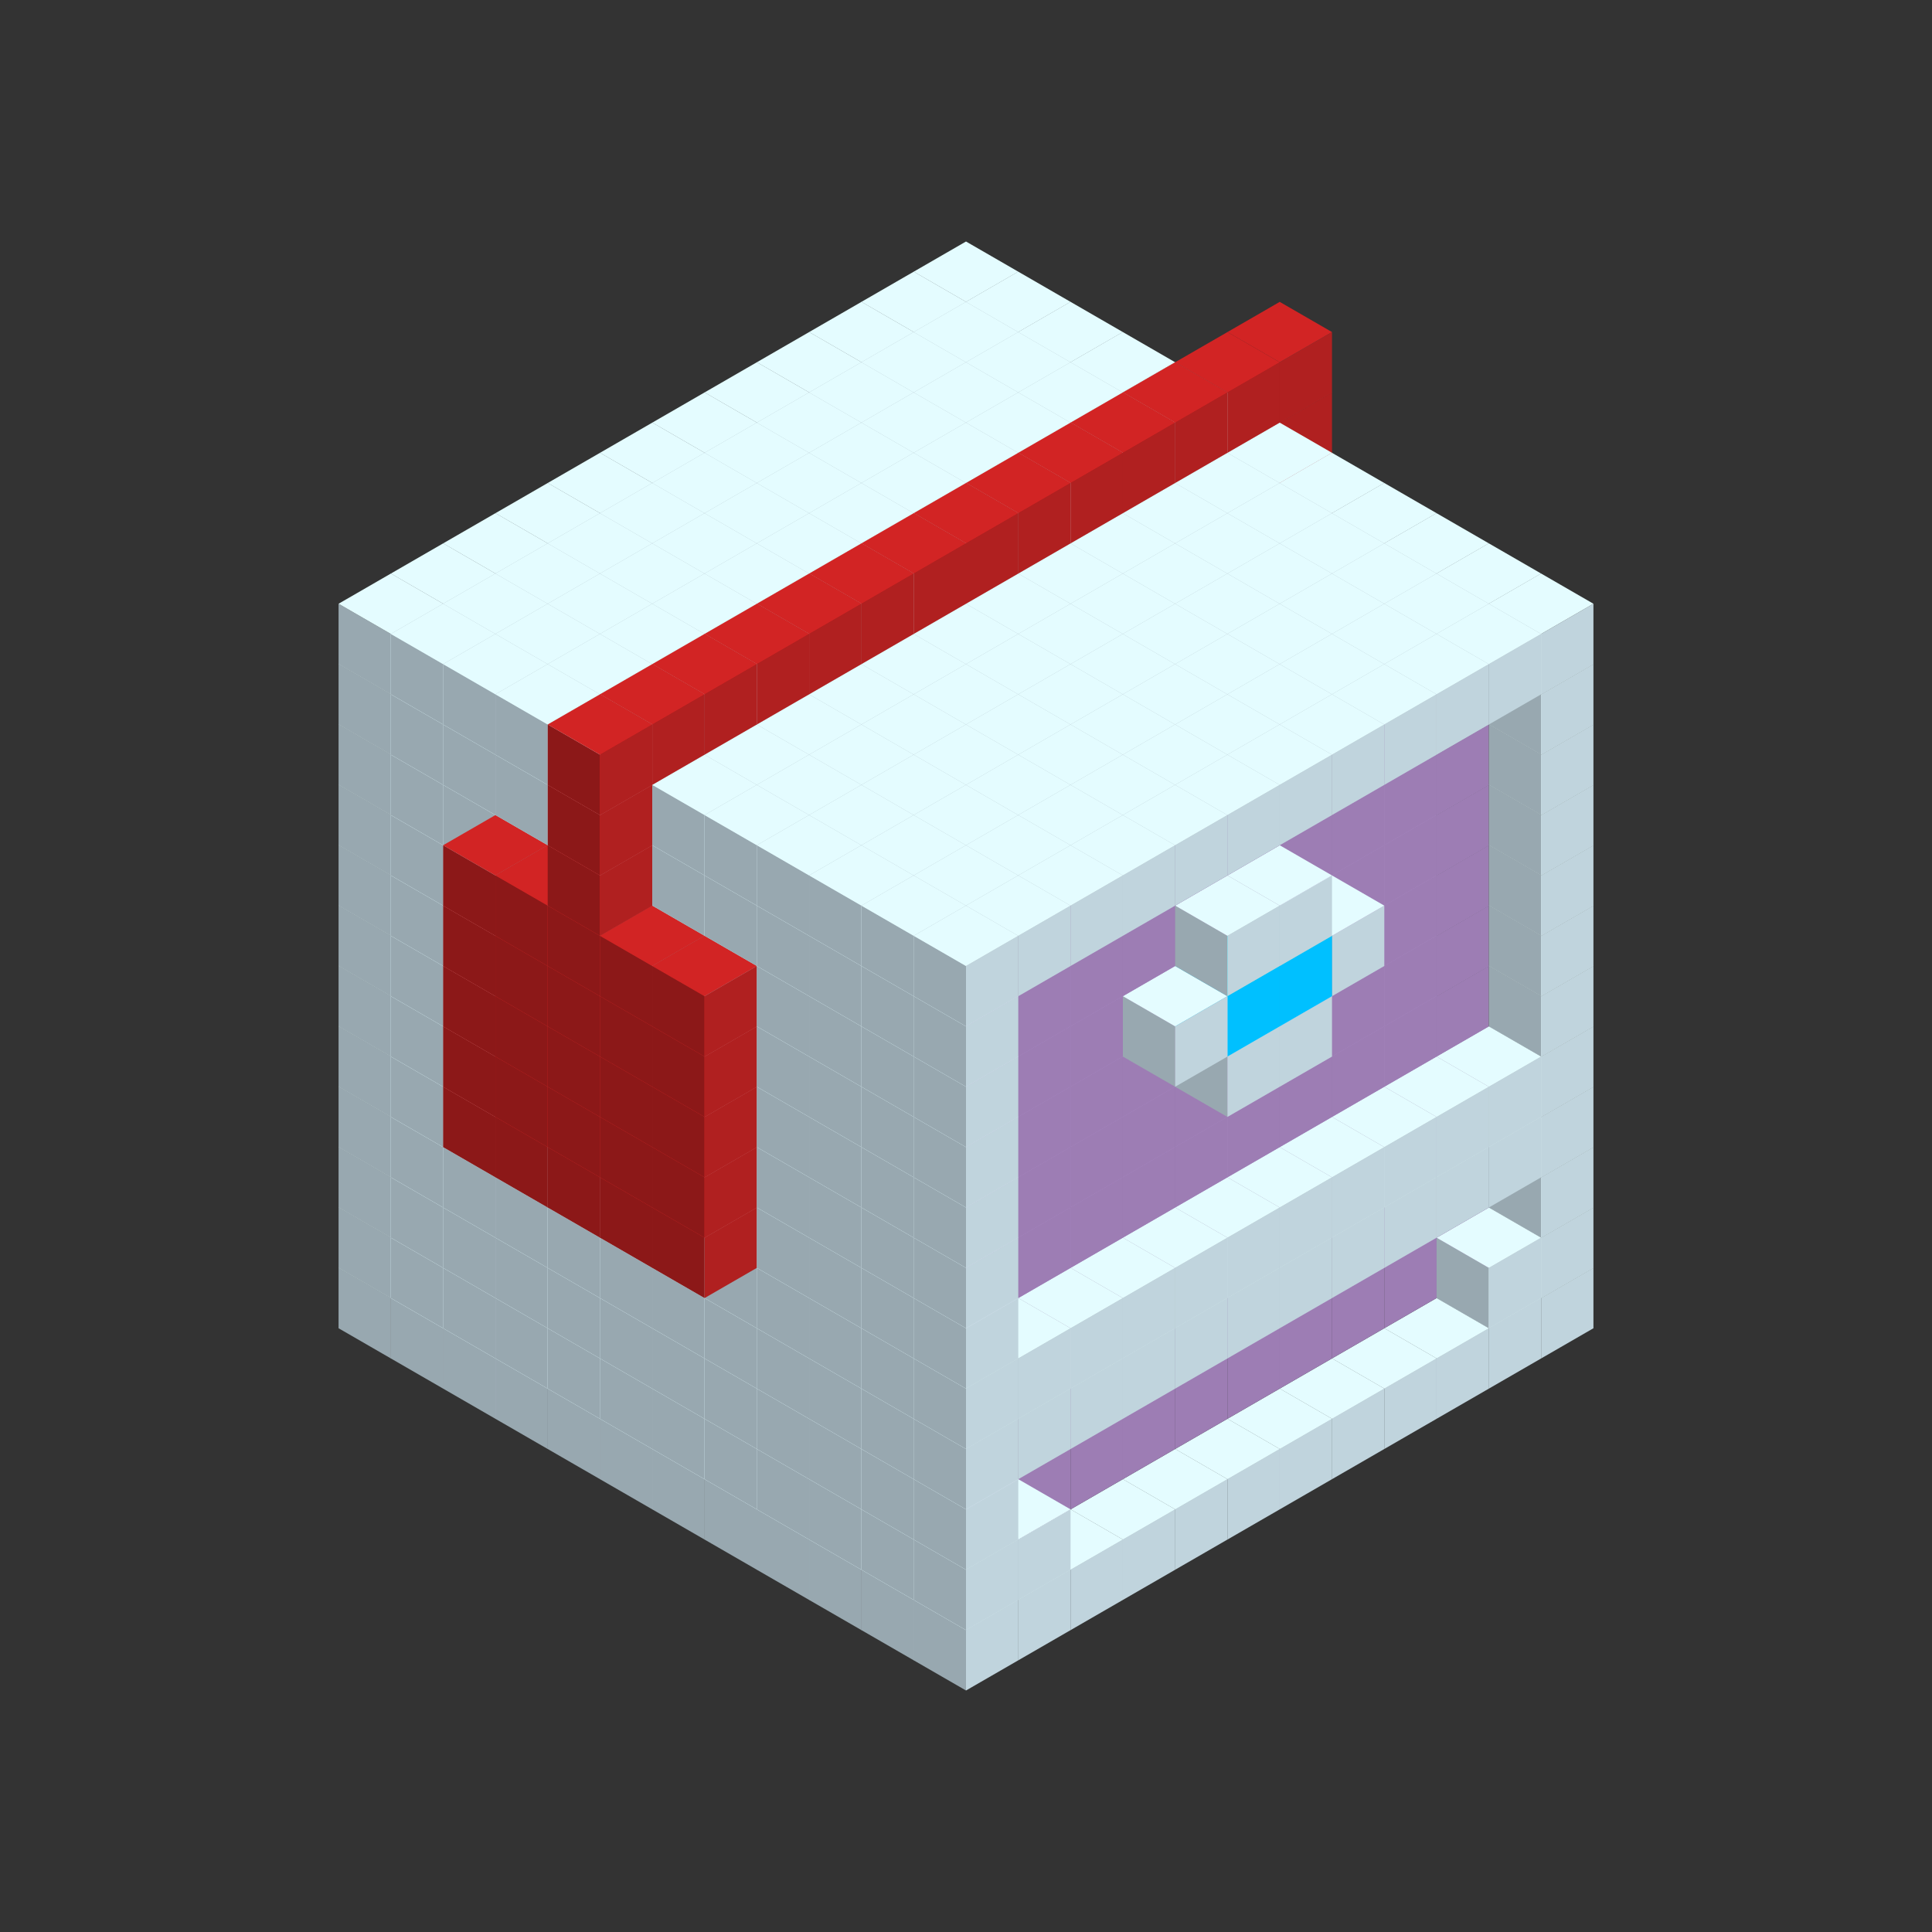
<svg width='600' height='600' viewBox='4436371 5550000 3200000 3200000' xmlns='http://www.w3.org/2000/svg' xmlns:xlink='http://www.w3.org/1999/xlink'>
<rect x="4436371" y="5550000" width="3200000" height="3200000" fill="#333333" stroke="none"/>
<use xlink:href='#v-0x00000171-1' transform='translate(983738,3600000)'/>
<use xlink:href='#v-0x00000171-1' transform='translate(1070341,3650000)'/>
<use xlink:href='#v-0x00000171-1' transform='translate(1156944,3700000)'/>
<use xlink:href='#v-0x00000171-1' transform='translate(1243547,3750000)'/>
<use xlink:href='#v-0x00000171-1' transform='translate(1330150,3800000)'/>
<use xlink:href='#v-0x00000171-1' transform='translate(1416753,3850000)'/>
<use xlink:href='#v-0x00000171-1' transform='translate(1503356,3900000)'/>
<use xlink:href='#v-0x00000171-1' transform='translate(1589959,3950000)'/>
<use xlink:href='#v-0x00000171-1' transform='translate(1676562,4000000)'/>
<use xlink:href='#v-0x00000171-1' transform='translate(1763165,4050000)'/>
<use xlink:href='#v-0x00000171-1' transform='translate(1849768,4100000)'/>
<use xlink:href='#v-0x00000171-1' transform='translate(2889004,3600000)'/>
<use xlink:href='#v-0x00000171-1' transform='translate(2802401,3650000)'/>
<use xlink:href='#v-0x00000171-1' transform='translate(2715798,3700000)'/>
<use xlink:href='#v-0x00000171-1' transform='translate(2629195,3750000)'/>
<use xlink:href='#v-0x00000171-1' transform='translate(2542592,3800000)'/>
<use xlink:href='#v-0x00000171-1' transform='translate(2455989,3850000)'/>
<use xlink:href='#v-0x00000171-1' transform='translate(2369386,3900000)'/>
<use xlink:href='#v-0x00000171-1' transform='translate(2282783,3950000)'/>
<use xlink:href='#v-0x00000171-1' transform='translate(2196180,4000000)'/>
<use xlink:href='#v-0x00000171-1' transform='translate(2109577,4050000)'/>
<use xlink:href='#v-0x00000171-1' transform='translate(2022974,4100000)'/>
<use xlink:href='#v-0x00000171-1' transform='translate(1936371,4150000)'/>
<use xlink:href='#v-0x00000171-1' transform='translate(983738,3500000)'/>
<use xlink:href='#v-0x00000171-1' transform='translate(1070341,3550000)'/>
<use xlink:href='#v-0x00000171-1' transform='translate(1156944,3600000)'/>
<use xlink:href='#v-0x00000171-1' transform='translate(1243547,3650000)'/>
<use xlink:href='#v-0x00000171-1' transform='translate(1330150,3700000)'/>
<use xlink:href='#v-0x00000171-1' transform='translate(1416753,3750000)'/>
<use xlink:href='#v-0x00000171-1' transform='translate(1503356,3800000)'/>
<use xlink:href='#v-0x00000171-1' transform='translate(1589959,3850000)'/>
<use xlink:href='#v-0x00000171-1' transform='translate(1676562,3900000)'/>
<use xlink:href='#v-0x00000171-1' transform='translate(1763165,3950000)'/>
<use xlink:href='#v-0x00000171-2' transform='translate(2715798,3500000)'/>
<use xlink:href='#v-0x00000171-2' transform='translate(2629195,3550000)'/>
<use xlink:href='#v-0x00000171-2' transform='translate(2542592,3600000)'/>
<use xlink:href='#v-0x00000171-2' transform='translate(2455989,3650000)'/>
<use xlink:href='#v-0x00000171-2' transform='translate(2369386,3700000)'/>
<use xlink:href='#v-0x00000171-2' transform='translate(2282783,3750000)'/>
<use xlink:href='#v-0x00000171-2' transform='translate(2196180,3800000)'/>
<use xlink:href='#v-0x00000171-2' transform='translate(2109577,3850000)'/>
<use xlink:href='#v-0x00000171-2' transform='translate(2022974,3900000)'/>
<use xlink:href='#v-0x00000171-2' transform='translate(1936371,3950000)'/>
<use xlink:href='#v-0x00000171-1' transform='translate(1849768,4000000)'/>
<use xlink:href='#v-0x00000171-1' transform='translate(2889004,3500000)'/>
<use xlink:href='#v-0x00000171-1' transform='translate(2802401,3550000)'/>
<use xlink:href='#v-0x00000171-1' transform='translate(2022974,4000000)'/>
<use xlink:href='#v-0x00000171-1' transform='translate(1936371,4050000)'/>
<use xlink:href='#v-0x00000171-1' transform='translate(983738,3400000)'/>
<use xlink:href='#v-0x00000171-1' transform='translate(1070341,3450000)'/>
<use xlink:href='#v-0x00000171-1' transform='translate(1156944,3500000)'/>
<use xlink:href='#v-0x00000171-1' transform='translate(1243547,3550000)'/>
<use xlink:href='#v-0x00000171-1' transform='translate(1330150,3600000)'/>
<use xlink:href='#v-0x00000171-1' transform='translate(1416753,3650000)'/>
<use xlink:href='#v-0x00000171-1' transform='translate(1503356,3700000)'/>
<use xlink:href='#v-0x00000171-1' transform='translate(1589959,3750000)'/>
<use xlink:href='#v-0x00000171-1' transform='translate(1676562,3800000)'/>
<use xlink:href='#v-0x00000171-1' transform='translate(1763165,3850000)'/>
<use xlink:href='#v-0x00000171-2' transform='translate(2715798,3400000)'/>
<use xlink:href='#v-0x00000171-2' transform='translate(2629195,3450000)'/>
<use xlink:href='#v-0x00000171-2' transform='translate(2542592,3500000)'/>
<use xlink:href='#v-0x00000171-2' transform='translate(2455989,3550000)'/>
<use xlink:href='#v-0x00000171-2' transform='translate(2369386,3600000)'/>
<use xlink:href='#v-0x00000171-2' transform='translate(2282783,3650000)'/>
<use xlink:href='#v-0x00000171-2' transform='translate(2196180,3700000)'/>
<use xlink:href='#v-0x00000171-2' transform='translate(2109577,3750000)'/>
<use xlink:href='#v-0x00000171-2' transform='translate(2022974,3800000)'/>
<use xlink:href='#v-0x00000171-2' transform='translate(1936371,3850000)'/>
<use xlink:href='#v-0x00000171-1' transform='translate(1849768,3900000)'/>
<use xlink:href='#v-0x00000171-1' transform='translate(2889004,3400000)'/>
<use xlink:href='#v-0x00000171-1' transform='translate(1936371,3950000)'/>
<use xlink:href='#v-0x00000171-1' transform='translate(983738,3300000)'/>
<use xlink:href='#v-0x00000171-1' transform='translate(1070341,3350000)'/>
<use xlink:href='#v-0x00000171-1' transform='translate(1156944,3400000)'/>
<use xlink:href='#v-0x00000171-1' transform='translate(1243547,3450000)'/>
<use xlink:href='#v-0x00000171-1' transform='translate(1330150,3500000)'/>
<use xlink:href='#v-0x00000171-1' transform='translate(1416753,3550000)'/>
<use xlink:href='#v-0x00000171-1' transform='translate(1503356,3600000)'/>
<use xlink:href='#v-0x00000171-1' transform='translate(1589959,3650000)'/>
<use xlink:href='#v-0x00000171-1' transform='translate(1676562,3700000)'/>
<use xlink:href='#v-0x00000171-1' transform='translate(1763165,3750000)'/>
<use xlink:href='#v-0x00000171-2' transform='translate(2715798,3300000)'/>
<use xlink:href='#v-0x00000171-2' transform='translate(2629195,3350000)'/>
<use xlink:href='#v-0x00000171-2' transform='translate(2542592,3400000)'/>
<use xlink:href='#v-0x00000171-2' transform='translate(2455989,3450000)'/>
<use xlink:href='#v-0x00000171-2' transform='translate(2369386,3500000)'/>
<use xlink:href='#v-0x00000171-2' transform='translate(2282783,3550000)'/>
<use xlink:href='#v-0x00000171-2' transform='translate(2196180,3600000)'/>
<use xlink:href='#v-0x00000171-2' transform='translate(2109577,3650000)'/>
<use xlink:href='#v-0x00000171-2' transform='translate(2022974,3700000)'/>
<use xlink:href='#v-0x00000171-2' transform='translate(1936371,3750000)'/>
<use xlink:href='#v-0x00000171-1' transform='translate(1849768,3800000)'/>
<use xlink:href='#v-0x00000171-1' transform='translate(2889004,3300000)'/>
<use xlink:href='#v-0x00000171-1' transform='translate(2802401,3350000)'/>
<use xlink:href='#v-0x00000171-1' transform='translate(2715798,3400000)'/>
<use xlink:href='#v-0x00000171-1' transform='translate(2629195,3450000)'/>
<use xlink:href='#v-0x00000171-1' transform='translate(2542592,3500000)'/>
<use xlink:href='#v-0x00000171-1' transform='translate(2455989,3550000)'/>
<use xlink:href='#v-0x00000171-1' transform='translate(2369386,3600000)'/>
<use xlink:href='#v-0x00000171-1' transform='translate(2282783,3650000)'/>
<use xlink:href='#v-0x00000171-1' transform='translate(2196180,3700000)'/>
<use xlink:href='#v-0x00000171-1' transform='translate(2109577,3750000)'/>
<use xlink:href='#v-0x00000171-1' transform='translate(2022974,3800000)'/>
<use xlink:href='#v-0x00000171-1' transform='translate(1936371,3850000)'/>
<use xlink:href='#v-0x00000171-1' transform='translate(983738,3200000)'/>
<use xlink:href='#v-0x00000171-1' transform='translate(1070341,3250000)'/>
<use xlink:href='#v-0x00000171-1' transform='translate(1156944,3300000)'/>
<use xlink:href='#v-0x00000171-1' transform='translate(1243547,3350000)'/>
<use xlink:href='#v-0x00000171-1' transform='translate(1330150,3400000)'/>
<use xlink:href='#v-0x00000171-1' transform='translate(1416753,3450000)'/>
<use xlink:href='#v-0x00000171-1' transform='translate(1503356,3500000)'/>
<use xlink:href='#v-0x00000171-1' transform='translate(1589959,3550000)'/>
<use xlink:href='#v-0x00000171-1' transform='translate(1676562,3600000)'/>
<use xlink:href='#v-0x00000171-1' transform='translate(1763165,3650000)'/>
<use xlink:href='#v-0x00000171-2' transform='translate(2715798,3200000)'/>
<use xlink:href='#v-0x00000171-2' transform='translate(2629195,3250000)'/>
<use xlink:href='#v-0x00000171-2' transform='translate(2542592,3300000)'/>
<use xlink:href='#v-0x00000171-2' transform='translate(2455989,3350000)'/>
<use xlink:href='#v-0x00000171-2' transform='translate(2369386,3400000)'/>
<use xlink:href='#v-0x00000171-2' transform='translate(2282783,3450000)'/>
<use xlink:href='#v-0x00000171-2' transform='translate(2196180,3500000)'/>
<use xlink:href='#v-0x00000171-2' transform='translate(2109577,3550000)'/>
<use xlink:href='#v-0x00000171-2' transform='translate(2022974,3600000)'/>
<use xlink:href='#v-0x00000171-2' transform='translate(1936371,3650000)'/>
<use xlink:href='#v-0x00000171-1' transform='translate(1849768,3700000)'/>
<use xlink:href='#v-0x00000171-1' transform='translate(2889004,3200000)'/>
<use xlink:href='#v-0x00000171-1' transform='translate(2802401,3250000)'/>
<use xlink:href='#v-0x00000171-1' transform='translate(2715798,3300000)'/>
<use xlink:href='#v-0x00000171-1' transform='translate(2629195,3350000)'/>
<use xlink:href='#v-0x00000171-1' transform='translate(2542592,3400000)'/>
<use xlink:href='#v-0x00000171-1' transform='translate(2455989,3450000)'/>
<use xlink:href='#v-0x00000171-1' transform='translate(2369386,3500000)'/>
<use xlink:href='#v-0x00000171-1' transform='translate(2282783,3550000)'/>
<use xlink:href='#v-0x00000171-1' transform='translate(2196180,3600000)'/>
<use xlink:href='#v-0x00000171-1' transform='translate(2109577,3650000)'/>
<use xlink:href='#v-0x00000171-1' transform='translate(2022974,3700000)'/>
<use xlink:href='#v-0x00000171-1' transform='translate(1936371,3750000)'/>
<use xlink:href='#v-0x00000171-1' transform='translate(983738,3100000)'/>
<use xlink:href='#v-0x00000171-1' transform='translate(1070341,3150000)'/>
<use xlink:href='#v-0x00000171-1' transform='translate(1156944,3200000)'/>
<use xlink:href='#v-0x00000171-4' transform='translate(2282783,2650000)'/>
<use xlink:href='#v-0x00000171-1' transform='translate(1243547,3250000)'/>
<use xlink:href='#v-0x00000171-4' transform='translate(1156944,3300000)'/>
<use xlink:href='#v-0x00000171-4' transform='translate(2369386,2700000)'/>
<use xlink:href='#v-0x00000171-1' transform='translate(1330150,3300000)'/>
<use xlink:href='#v-0x00000171-4' transform='translate(1243547,3350000)'/>
<use xlink:href='#v-0x00000171-4' transform='translate(2455989,2750000)'/>
<use xlink:href='#v-0x00000171-1' transform='translate(1416753,3350000)'/>
<use xlink:href='#v-0x00000171-4' transform='translate(1330150,3400000)'/>
<use xlink:href='#v-0x00000171-4' transform='translate(2542592,2800000)'/>
<use xlink:href='#v-0x00000171-1' transform='translate(1503356,3400000)'/>
<use xlink:href='#v-0x00000171-4' transform='translate(1416753,3450000)'/>
<use xlink:href='#v-0x00000171-4' transform='translate(2629195,2850000)'/>
<use xlink:href='#v-0x00000171-1' transform='translate(1589959,3450000)'/>
<use xlink:href='#v-0x00000171-4' transform='translate(1503356,3500000)'/>
<use xlink:href='#v-0x00000171-1' transform='translate(1676562,3500000)'/>
<use xlink:href='#v-0x00000171-1' transform='translate(1763165,3550000)'/>
<use xlink:href='#v-0x00000171-2' transform='translate(2715798,3100000)'/>
<use xlink:href='#v-0x00000171-2' transform='translate(2629195,3150000)'/>
<use xlink:href='#v-0x00000171-2' transform='translate(2542592,3200000)'/>
<use xlink:href='#v-0x00000171-2' transform='translate(2455989,3250000)'/>
<use xlink:href='#v-0x00000171-2' transform='translate(2369386,3300000)'/>
<use xlink:href='#v-0x00000171-2' transform='translate(2282783,3350000)'/>
<use xlink:href='#v-0x00000171-2' transform='translate(2196180,3400000)'/>
<use xlink:href='#v-0x00000171-2' transform='translate(2109577,3450000)'/>
<use xlink:href='#v-0x00000171-2' transform='translate(2022974,3500000)'/>
<use xlink:href='#v-0x00000171-2' transform='translate(1936371,3550000)'/>
<use xlink:href='#v-0x00000171-1' transform='translate(1849768,3600000)'/>
<use xlink:href='#v-0x00000171-1' transform='translate(2889004,3100000)'/>
<use xlink:href='#v-0x00000171-1' transform='translate(1936371,3650000)'/>
<use xlink:href='#v-0x00000171-1' transform='translate(983738,3000000)'/>
<use xlink:href='#v-0x00000171-1' transform='translate(1070341,3050000)'/>
<use xlink:href='#v-0x00000171-1' transform='translate(1156944,3100000)'/>
<use xlink:href='#v-0x00000171-4' transform='translate(2282783,2550000)'/>
<use xlink:href='#v-0x00000171-1' transform='translate(1243547,3150000)'/>
<use xlink:href='#v-0x00000171-4' transform='translate(1156944,3200000)'/>
<use xlink:href='#v-0x00000171-4' transform='translate(2369386,2600000)'/>
<use xlink:href='#v-0x00000171-1' transform='translate(1330150,3200000)'/>
<use xlink:href='#v-0x00000171-4' transform='translate(1243547,3250000)'/>
<use xlink:href='#v-0x00000171-4' transform='translate(2455989,2650000)'/>
<use xlink:href='#v-0x00000171-1' transform='translate(1416753,3250000)'/>
<use xlink:href='#v-0x00000171-4' transform='translate(1330150,3300000)'/>
<use xlink:href='#v-0x00000171-4' transform='translate(2542592,2700000)'/>
<use xlink:href='#v-0x00000171-1' transform='translate(1503356,3300000)'/>
<use xlink:href='#v-0x00000171-4' transform='translate(1416753,3350000)'/>
<use xlink:href='#v-0x00000171-4' transform='translate(2629195,2750000)'/>
<use xlink:href='#v-0x00000171-1' transform='translate(1589959,3350000)'/>
<use xlink:href='#v-0x00000171-4' transform='translate(1503356,3400000)'/>
<use xlink:href='#v-0x00000171-1' transform='translate(1676562,3400000)'/>
<use xlink:href='#v-0x00000171-1' transform='translate(1763165,3450000)'/>
<use xlink:href='#v-0x00000171-2' transform='translate(2715798,3000000)'/>
<use xlink:href='#v-0x00000171-2' transform='translate(2629195,3050000)'/>
<use xlink:href='#v-0x00000171-2' transform='translate(2542592,3100000)'/>
<use xlink:href='#v-0x00000171-2' transform='translate(2455989,3150000)'/>
<use xlink:href='#v-0x00000171-2' transform='translate(2369386,3200000)'/>
<use xlink:href='#v-0x00000171-2' transform='translate(2282783,3250000)'/>
<use xlink:href='#v-0x00000171-2' transform='translate(2196180,3300000)'/>
<use xlink:href='#v-0x00000171-2' transform='translate(2109577,3350000)'/>
<use xlink:href='#v-0x00000171-2' transform='translate(2022974,3400000)'/>
<use xlink:href='#v-0x00000171-2' transform='translate(1936371,3450000)'/>
<use xlink:href='#v-0x00000171-1' transform='translate(1849768,3500000)'/>
<use xlink:href='#v-0x00000171-1' transform='translate(2889004,3000000)'/>
<use xlink:href='#v-0x00000171-1' transform='translate(1936371,3550000)'/>
<use xlink:href='#v-0x00000171-1' transform='translate(983738,2900000)'/>
<use xlink:href='#v-0x00000171-1' transform='translate(1070341,2950000)'/>
<use xlink:href='#v-0x00000171-1' transform='translate(1156944,3000000)'/>
<use xlink:href='#v-0x00000171-4' transform='translate(2282783,2450000)'/>
<use xlink:href='#v-0x00000171-1' transform='translate(1243547,3050000)'/>
<use xlink:href='#v-0x00000171-4' transform='translate(1156944,3100000)'/>
<use xlink:href='#v-0x00000171-4' transform='translate(2369386,2500000)'/>
<use xlink:href='#v-0x00000171-1' transform='translate(1330150,3100000)'/>
<use xlink:href='#v-0x00000171-4' transform='translate(1243547,3150000)'/>
<use xlink:href='#v-0x00000171-4' transform='translate(2455989,2550000)'/>
<use xlink:href='#v-0x00000171-1' transform='translate(1416753,3150000)'/>
<use xlink:href='#v-0x00000171-4' transform='translate(1330150,3200000)'/>
<use xlink:href='#v-0x00000171-4' transform='translate(2542592,2600000)'/>
<use xlink:href='#v-0x00000171-1' transform='translate(1503356,3200000)'/>
<use xlink:href='#v-0x00000171-4' transform='translate(1416753,3250000)'/>
<use xlink:href='#v-0x00000171-4' transform='translate(2629195,2650000)'/>
<use xlink:href='#v-0x00000171-1' transform='translate(1589959,3250000)'/>
<use xlink:href='#v-0x00000171-4' transform='translate(1503356,3300000)'/>
<use xlink:href='#v-0x00000171-1' transform='translate(1676562,3300000)'/>
<use xlink:href='#v-0x00000171-1' transform='translate(1763165,3350000)'/>
<use xlink:href='#v-0x00000171-2' transform='translate(2715798,2900000)'/>
<use xlink:href='#v-0x00000171-2' transform='translate(2629195,2950000)'/>
<use xlink:href='#v-0x00000171-2' transform='translate(2542592,3000000)'/>
<use xlink:href='#v-0x00000171-2' transform='translate(2455989,3050000)'/>
<use xlink:href='#v-0x00000171-2' transform='translate(2369386,3100000)'/>
<use xlink:href='#v-0x00000171-2' transform='translate(2282783,3150000)'/>
<use xlink:href='#v-0x00000171-2' transform='translate(2196180,3200000)'/>
<use xlink:href='#v-0x00000171-2' transform='translate(2109577,3250000)'/>
<use xlink:href='#v-0x00000171-2' transform='translate(2022974,3300000)'/>
<use xlink:href='#v-0x00000171-2' transform='translate(1936371,3350000)'/>
<use xlink:href='#v-0x00000171-1' transform='translate(1849768,3400000)'/>
<use xlink:href='#v-0x00000171-1' transform='translate(2889004,2900000)'/>
<use xlink:href='#v-0x00000171-1' transform='translate(2455989,3150000)'/>
<use xlink:href='#v-0x00000171-1' transform='translate(2369386,3200000)'/>
<use xlink:href='#v-0x00000171-1' transform='translate(1936371,3450000)'/>
<use xlink:href='#v-0x00000171-1' transform='translate(983738,2800000)'/>
<use xlink:href='#v-0x00000171-1' transform='translate(1070341,2850000)'/>
<use xlink:href='#v-0x00000171-1' transform='translate(1156944,2900000)'/>
<use xlink:href='#v-0x00000171-4' transform='translate(2282783,2350000)'/>
<use xlink:href='#v-0x00000171-1' transform='translate(1243547,2950000)'/>
<use xlink:href='#v-0x00000171-4' transform='translate(1156944,3000000)'/>
<use xlink:href='#v-0x00000171-4' transform='translate(2369386,2400000)'/>
<use xlink:href='#v-0x00000171-1' transform='translate(1330150,3000000)'/>
<use xlink:href='#v-0x00000171-4' transform='translate(1243547,3050000)'/>
<use xlink:href='#v-0x00000171-4' transform='translate(2455989,2450000)'/>
<use xlink:href='#v-0x00000171-1' transform='translate(1416753,3050000)'/>
<use xlink:href='#v-0x00000171-4' transform='translate(1330150,3100000)'/>
<use xlink:href='#v-0x00000171-4' transform='translate(2542592,2500000)'/>
<use xlink:href='#v-0x00000171-1' transform='translate(1503356,3100000)'/>
<use xlink:href='#v-0x00000171-4' transform='translate(1416753,3150000)'/>
<use xlink:href='#v-0x00000171-4' transform='translate(2629195,2550000)'/>
<use xlink:href='#v-0x00000171-1' transform='translate(1589959,3150000)'/>
<use xlink:href='#v-0x00000171-4' transform='translate(1503356,3200000)'/>
<use xlink:href='#v-0x00000171-1' transform='translate(1676562,3200000)'/>
<use xlink:href='#v-0x00000171-1' transform='translate(1763165,3250000)'/>
<use xlink:href='#v-0x00000171-2' transform='translate(2715798,2800000)'/>
<use xlink:href='#v-0x00000171-2' transform='translate(2629195,2850000)'/>
<use xlink:href='#v-0x00000171-2' transform='translate(2542592,2900000)'/>
<use xlink:href='#v-0x00000171-2' transform='translate(2455989,2950000)'/>
<use xlink:href='#v-0x00000171-2' transform='translate(2369386,3000000)'/>
<use xlink:href='#v-0x00000171-2' transform='translate(2282783,3050000)'/>
<use xlink:href='#v-0x00000171-2' transform='translate(2196180,3100000)'/>
<use xlink:href='#v-0x00000171-2' transform='translate(2109577,3150000)'/>
<use xlink:href='#v-0x00000171-2' transform='translate(2022974,3200000)'/>
<use xlink:href='#v-0x00000171-2' transform='translate(1936371,3250000)'/>
<use xlink:href='#v-0x00000171-1' transform='translate(1849768,3300000)'/>
<use xlink:href='#v-0x00000171-1' transform='translate(2889004,2800000)'/>
<use xlink:href='#v-0x00000171-1' transform='translate(2542592,3000000)'/>
<use xlink:href='#v-0x00000171-3' transform='translate(2455989,3050000)'/>
<use xlink:href='#v-0x00000171-3' transform='translate(2369386,3100000)'/>
<use xlink:href='#v-0x00000171-1' transform='translate(2282783,3150000)'/>
<use xlink:href='#v-0x00000171-1' transform='translate(1936371,3350000)'/>
<use xlink:href='#v-0x00000171-1' transform='translate(983738,2700000)'/>
<use xlink:href='#v-0x00000171-1' transform='translate(1070341,2750000)'/>
<use xlink:href='#v-0x00000171-1' transform='translate(1156944,2800000)'/>
<use xlink:href='#v-0x00000171-4' transform='translate(2282783,2250000)'/>
<use xlink:href='#v-0x00000171-1' transform='translate(1243547,2850000)'/>
<use xlink:href='#v-0x00000171-4' transform='translate(1156944,2900000)'/>
<use xlink:href='#v-0x00000171-4' transform='translate(2369386,2300000)'/>
<use xlink:href='#v-0x00000171-1' transform='translate(1330150,2900000)'/>
<use xlink:href='#v-0x00000171-4' transform='translate(1243547,2950000)'/>
<use xlink:href='#v-0x00000171-4' transform='translate(2455989,2350000)'/>
<use xlink:href='#v-0x00000171-1' transform='translate(1416753,2950000)'/>
<use xlink:href='#v-0x00000171-4' transform='translate(1330150,3000000)'/>
<use xlink:href='#v-0x00000171-4' transform='translate(2542592,2400000)'/>
<use xlink:href='#v-0x00000171-1' transform='translate(1503356,3000000)'/>
<use xlink:href='#v-0x00000171-4' transform='translate(1416753,3050000)'/>
<use xlink:href='#v-0x00000171-4' transform='translate(2629195,2450000)'/>
<use xlink:href='#v-0x00000171-1' transform='translate(1589959,3050000)'/>
<use xlink:href='#v-0x00000171-4' transform='translate(1503356,3100000)'/>
<use xlink:href='#v-0x00000171-1' transform='translate(1676562,3100000)'/>
<use xlink:href='#v-0x00000171-1' transform='translate(1763165,3150000)'/>
<use xlink:href='#v-0x00000171-2' transform='translate(2715798,2700000)'/>
<use xlink:href='#v-0x00000171-2' transform='translate(2629195,2750000)'/>
<use xlink:href='#v-0x00000171-2' transform='translate(2542592,2800000)'/>
<use xlink:href='#v-0x00000171-2' transform='translate(2455989,2850000)'/>
<use xlink:href='#v-0x00000171-2' transform='translate(2369386,2900000)'/>
<use xlink:href='#v-0x00000171-2' transform='translate(2282783,2950000)'/>
<use xlink:href='#v-0x00000171-2' transform='translate(2196180,3000000)'/>
<use xlink:href='#v-0x00000171-2' transform='translate(2109577,3050000)'/>
<use xlink:href='#v-0x00000171-2' transform='translate(2022974,3100000)'/>
<use xlink:href='#v-0x00000171-2' transform='translate(1936371,3150000)'/>
<use xlink:href='#v-0x00000171-1' transform='translate(1849768,3200000)'/>
<use xlink:href='#v-0x00000171-1' transform='translate(2889004,2700000)'/>
<use xlink:href='#v-0x00000171-1' transform='translate(2455989,2950000)'/>
<use xlink:href='#v-0x00000171-1' transform='translate(2369386,3000000)'/>
<use xlink:href='#v-0x00000171-1' transform='translate(1936371,3250000)'/>
<use xlink:href='#v-0x00000171-1' transform='translate(983738,2600000)'/>
<use xlink:href='#v-0x00000171-1' transform='translate(1070341,2650000)'/>
<use xlink:href='#v-0x00000171-1' transform='translate(1156944,2700000)'/>
<use xlink:href='#v-0x00000171-1' transform='translate(1243547,2750000)'/>
<use xlink:href='#v-0x00000171-1' transform='translate(1330150,2800000)'/>
<use xlink:href='#v-0x00000171-4' transform='translate(2455989,2250000)'/>
<use xlink:href='#v-0x00000171-1' transform='translate(1416753,2850000)'/>
<use xlink:href='#v-0x00000171-4' transform='translate(1330150,2900000)'/>
<use xlink:href='#v-0x00000171-1' transform='translate(1503356,2900000)'/>
<use xlink:href='#v-0x00000171-1' transform='translate(1589959,2950000)'/>
<use xlink:href='#v-0x00000171-1' transform='translate(1676562,3000000)'/>
<use xlink:href='#v-0x00000171-1' transform='translate(1763165,3050000)'/>
<use xlink:href='#v-0x00000171-2' transform='translate(2715798,2600000)'/>
<use xlink:href='#v-0x00000171-2' transform='translate(2629195,2650000)'/>
<use xlink:href='#v-0x00000171-2' transform='translate(2542592,2700000)'/>
<use xlink:href='#v-0x00000171-2' transform='translate(2455989,2750000)'/>
<use xlink:href='#v-0x00000171-2' transform='translate(2369386,2800000)'/>
<use xlink:href='#v-0x00000171-2' transform='translate(2282783,2850000)'/>
<use xlink:href='#v-0x00000171-2' transform='translate(2196180,2900000)'/>
<use xlink:href='#v-0x00000171-2' transform='translate(2109577,2950000)'/>
<use xlink:href='#v-0x00000171-2' transform='translate(2022974,3000000)'/>
<use xlink:href='#v-0x00000171-2' transform='translate(1936371,3050000)'/>
<use xlink:href='#v-0x00000171-1' transform='translate(1849768,3100000)'/>
<use xlink:href='#v-0x00000171-1' transform='translate(2889004,2600000)'/>
<use xlink:href='#v-0x00000171-1' transform='translate(1936371,3150000)'/>
<use xlink:href='#v-0x00000171-1' transform='translate(1936371,1950000)'/>
<use xlink:href='#v-0x00000171-1' transform='translate(1849768,2000000)'/>
<use xlink:href='#v-0x00000171-1' transform='translate(1763165,2050000)'/>
<use xlink:href='#v-0x00000171-1' transform='translate(1676562,2100000)'/>
<use xlink:href='#v-0x00000171-1' transform='translate(1589959,2150000)'/>
<use xlink:href='#v-0x00000171-1' transform='translate(1503356,2200000)'/>
<use xlink:href='#v-0x00000171-1' transform='translate(1416753,2250000)'/>
<use xlink:href='#v-0x00000171-1' transform='translate(1330150,2300000)'/>
<use xlink:href='#v-0x00000171-1' transform='translate(1243547,2350000)'/>
<use xlink:href='#v-0x00000171-1' transform='translate(1156944,2400000)'/>
<use xlink:href='#v-0x00000171-1' transform='translate(1070341,2450000)'/>
<use xlink:href='#v-0x00000171-1' transform='translate(983738,2500000)'/>
<use xlink:href='#v-0x00000171-1' transform='translate(2022974,2000000)'/>
<use xlink:href='#v-0x00000171-1' transform='translate(1936371,2050000)'/>
<use xlink:href='#v-0x00000171-1' transform='translate(1849768,2100000)'/>
<use xlink:href='#v-0x00000171-1' transform='translate(1763165,2150000)'/>
<use xlink:href='#v-0x00000171-1' transform='translate(1676562,2200000)'/>
<use xlink:href='#v-0x00000171-1' transform='translate(1589959,2250000)'/>
<use xlink:href='#v-0x00000171-1' transform='translate(1503356,2300000)'/>
<use xlink:href='#v-0x00000171-1' transform='translate(1416753,2350000)'/>
<use xlink:href='#v-0x00000171-1' transform='translate(1330150,2400000)'/>
<use xlink:href='#v-0x00000171-1' transform='translate(1243547,2450000)'/>
<use xlink:href='#v-0x00000171-1' transform='translate(1156944,2500000)'/>
<use xlink:href='#v-0x00000171-1' transform='translate(1070341,2550000)'/>
<use xlink:href='#v-0x00000171-1' transform='translate(2109577,2050000)'/>
<use xlink:href='#v-0x00000171-1' transform='translate(2022974,2100000)'/>
<use xlink:href='#v-0x00000171-1' transform='translate(1936371,2150000)'/>
<use xlink:href='#v-0x00000171-1' transform='translate(1849768,2200000)'/>
<use xlink:href='#v-0x00000171-1' transform='translate(1763165,2250000)'/>
<use xlink:href='#v-0x00000171-1' transform='translate(1676562,2300000)'/>
<use xlink:href='#v-0x00000171-1' transform='translate(1589959,2350000)'/>
<use xlink:href='#v-0x00000171-1' transform='translate(1503356,2400000)'/>
<use xlink:href='#v-0x00000171-1' transform='translate(1416753,2450000)'/>
<use xlink:href='#v-0x00000171-1' transform='translate(1330150,2500000)'/>
<use xlink:href='#v-0x00000171-1' transform='translate(1243547,2550000)'/>
<use xlink:href='#v-0x00000171-1' transform='translate(1156944,2600000)'/>
<use xlink:href='#v-0x00000171-1' transform='translate(2196180,2100000)'/>
<use xlink:href='#v-0x00000171-1' transform='translate(2109577,2150000)'/>
<use xlink:href='#v-0x00000171-1' transform='translate(2022974,2200000)'/>
<use xlink:href='#v-0x00000171-1' transform='translate(1936371,2250000)'/>
<use xlink:href='#v-0x00000171-1' transform='translate(1849768,2300000)'/>
<use xlink:href='#v-0x00000171-1' transform='translate(1763165,2350000)'/>
<use xlink:href='#v-0x00000171-1' transform='translate(1676562,2400000)'/>
<use xlink:href='#v-0x00000171-1' transform='translate(1589959,2450000)'/>
<use xlink:href='#v-0x00000171-1' transform='translate(1503356,2500000)'/>
<use xlink:href='#v-0x00000171-1' transform='translate(1416753,2550000)'/>
<use xlink:href='#v-0x00000171-1' transform='translate(1330150,2600000)'/>
<use xlink:href='#v-0x00000171-1' transform='translate(1243547,2650000)'/>
<use xlink:href='#v-0x00000171-1' transform='translate(2282783,2150000)'/>
<use xlink:href='#v-0x00000171-1' transform='translate(2196180,2200000)'/>
<use xlink:href='#v-0x00000171-1' transform='translate(2109577,2250000)'/>
<use xlink:href='#v-0x00000171-1' transform='translate(2022974,2300000)'/>
<use xlink:href='#v-0x00000171-1' transform='translate(1936371,2350000)'/>
<use xlink:href='#v-0x00000171-1' transform='translate(1849768,2400000)'/>
<use xlink:href='#v-0x00000171-1' transform='translate(1763165,2450000)'/>
<use xlink:href='#v-0x00000171-1' transform='translate(1676562,2500000)'/>
<use xlink:href='#v-0x00000171-1' transform='translate(1589959,2550000)'/>
<use xlink:href='#v-0x00000171-1' transform='translate(1503356,2600000)'/>
<use xlink:href='#v-0x00000171-1' transform='translate(1416753,2650000)'/>
<use xlink:href='#v-0x00000171-1' transform='translate(1330150,2700000)'/>
<use xlink:href='#v-0x00000171-4' transform='translate(2455989,2150000)'/>
<use xlink:href='#v-0x00000171-1' transform='translate(2369386,2200000)'/>
<use xlink:href='#v-0x00000171-1' transform='translate(2282783,2250000)'/>
<use xlink:href='#v-0x00000171-1' transform='translate(2196180,2300000)'/>
<use xlink:href='#v-0x00000171-1' transform='translate(2109577,2350000)'/>
<use xlink:href='#v-0x00000171-1' transform='translate(2022974,2400000)'/>
<use xlink:href='#v-0x00000171-1' transform='translate(1936371,2450000)'/>
<use xlink:href='#v-0x00000171-1' transform='translate(1849768,2500000)'/>
<use xlink:href='#v-0x00000171-1' transform='translate(1763165,2550000)'/>
<use xlink:href='#v-0x00000171-1' transform='translate(1676562,2600000)'/>
<use xlink:href='#v-0x00000171-1' transform='translate(1589959,2650000)'/>
<use xlink:href='#v-0x00000171-1' transform='translate(1503356,2700000)'/>
<use xlink:href='#v-0x00000171-1' transform='translate(1416753,2750000)'/>
<use xlink:href='#v-0x00000171-4' transform='translate(1330150,2800000)'/>
<use xlink:href='#v-0x00000171-1' transform='translate(2455989,2250000)'/>
<use xlink:href='#v-0x00000171-1' transform='translate(2369386,2300000)'/>
<use xlink:href='#v-0x00000171-1' transform='translate(2282783,2350000)'/>
<use xlink:href='#v-0x00000171-1' transform='translate(2196180,2400000)'/>
<use xlink:href='#v-0x00000171-1' transform='translate(2109577,2450000)'/>
<use xlink:href='#v-0x00000171-1' transform='translate(2022974,2500000)'/>
<use xlink:href='#v-0x00000171-1' transform='translate(1936371,2550000)'/>
<use xlink:href='#v-0x00000171-1' transform='translate(1849768,2600000)'/>
<use xlink:href='#v-0x00000171-1' transform='translate(1763165,2650000)'/>
<use xlink:href='#v-0x00000171-1' transform='translate(1676562,2700000)'/>
<use xlink:href='#v-0x00000171-1' transform='translate(1589959,2750000)'/>
<use xlink:href='#v-0x00000171-1' transform='translate(1503356,2800000)'/>
<use xlink:href='#v-0x00000171-1' transform='translate(2542592,2300000)'/>
<use xlink:href='#v-0x00000171-1' transform='translate(2455989,2350000)'/>
<use xlink:href='#v-0x00000171-1' transform='translate(2369386,2400000)'/>
<use xlink:href='#v-0x00000171-1' transform='translate(2282783,2450000)'/>
<use xlink:href='#v-0x00000171-1' transform='translate(2196180,2500000)'/>
<use xlink:href='#v-0x00000171-1' transform='translate(2109577,2550000)'/>
<use xlink:href='#v-0x00000171-1' transform='translate(2022974,2600000)'/>
<use xlink:href='#v-0x00000171-1' transform='translate(1936371,2650000)'/>
<use xlink:href='#v-0x00000171-1' transform='translate(1849768,2700000)'/>
<use xlink:href='#v-0x00000171-1' transform='translate(1763165,2750000)'/>
<use xlink:href='#v-0x00000171-1' transform='translate(1676562,2800000)'/>
<use xlink:href='#v-0x00000171-1' transform='translate(1589959,2850000)'/>
<use xlink:href='#v-0x00000171-1' transform='translate(2629195,2350000)'/>
<use xlink:href='#v-0x00000171-1' transform='translate(2542592,2400000)'/>
<use xlink:href='#v-0x00000171-1' transform='translate(2455989,2450000)'/>
<use xlink:href='#v-0x00000171-1' transform='translate(2369386,2500000)'/>
<use xlink:href='#v-0x00000171-1' transform='translate(2282783,2550000)'/>
<use xlink:href='#v-0x00000171-1' transform='translate(2196180,2600000)'/>
<use xlink:href='#v-0x00000171-1' transform='translate(2109577,2650000)'/>
<use xlink:href='#v-0x00000171-1' transform='translate(2022974,2700000)'/>
<use xlink:href='#v-0x00000171-1' transform='translate(1936371,2750000)'/>
<use xlink:href='#v-0x00000171-1' transform='translate(1849768,2800000)'/>
<use xlink:href='#v-0x00000171-1' transform='translate(1763165,2850000)'/>
<use xlink:href='#v-0x00000171-1' transform='translate(1676562,2900000)'/>
<use xlink:href='#v-0x00000171-1' transform='translate(2715798,2400000)'/>
<use xlink:href='#v-0x00000171-1' transform='translate(2629195,2450000)'/>
<use xlink:href='#v-0x00000171-1' transform='translate(2542592,2500000)'/>
<use xlink:href='#v-0x00000171-1' transform='translate(2455989,2550000)'/>
<use xlink:href='#v-0x00000171-1' transform='translate(2369386,2600000)'/>
<use xlink:href='#v-0x00000171-1' transform='translate(2282783,2650000)'/>
<use xlink:href='#v-0x00000171-1' transform='translate(2196180,2700000)'/>
<use xlink:href='#v-0x00000171-1' transform='translate(2109577,2750000)'/>
<use xlink:href='#v-0x00000171-1' transform='translate(2022974,2800000)'/>
<use xlink:href='#v-0x00000171-1' transform='translate(1936371,2850000)'/>
<use xlink:href='#v-0x00000171-1' transform='translate(1849768,2900000)'/>
<use xlink:href='#v-0x00000171-1' transform='translate(1763165,2950000)'/>
<use xlink:href='#v-0x00000171-1' transform='translate(2802401,2450000)'/>
<use xlink:href='#v-0x00000171-1' transform='translate(2715798,2500000)'/>
<use xlink:href='#v-0x00000171-1' transform='translate(2629195,2550000)'/>
<use xlink:href='#v-0x00000171-1' transform='translate(2542592,2600000)'/>
<use xlink:href='#v-0x00000171-1' transform='translate(2455989,2650000)'/>
<use xlink:href='#v-0x00000171-1' transform='translate(2369386,2700000)'/>
<use xlink:href='#v-0x00000171-1' transform='translate(2282783,2750000)'/>
<use xlink:href='#v-0x00000171-1' transform='translate(2196180,2800000)'/>
<use xlink:href='#v-0x00000171-1' transform='translate(2109577,2850000)'/>
<use xlink:href='#v-0x00000171-1' transform='translate(2022974,2900000)'/>
<use xlink:href='#v-0x00000171-1' transform='translate(1936371,2950000)'/>
<use xlink:href='#v-0x00000171-1' transform='translate(1849768,3000000)'/>
<use xlink:href='#v-0x00000171-1' transform='translate(2889004,2500000)'/>
<use xlink:href='#v-0x00000171-1' transform='translate(2802401,2550000)'/>
<use xlink:href='#v-0x00000171-1' transform='translate(2715798,2600000)'/>
<use xlink:href='#v-0x00000171-1' transform='translate(2629195,2650000)'/>
<use xlink:href='#v-0x00000171-1' transform='translate(2542592,2700000)'/>
<use xlink:href='#v-0x00000171-1' transform='translate(2455989,2750000)'/>
<use xlink:href='#v-0x00000171-1' transform='translate(2369386,2800000)'/>
<use xlink:href='#v-0x00000171-1' transform='translate(2282783,2850000)'/>
<use xlink:href='#v-0x00000171-1' transform='translate(2196180,2900000)'/>
<use xlink:href='#v-0x00000171-1' transform='translate(2109577,2950000)'/>
<use xlink:href='#v-0x00000171-1' transform='translate(2022974,3000000)'/>
<use xlink:href='#v-0x00000171-1' transform='translate(1936371,3050000)'/>
<use xlink:href='#v-0x00000171-4' transform='translate(2455989,2050000)'/>
<use xlink:href='#v-0x00000171-4' transform='translate(2369386,2100000)'/>
<use xlink:href='#v-0x00000171-4' transform='translate(2282783,2150000)'/>
<use xlink:href='#v-0x00000171-4' transform='translate(2196180,2200000)'/>
<use xlink:href='#v-0x00000171-4' transform='translate(2109577,2250000)'/>
<use xlink:href='#v-0x00000171-4' transform='translate(2022974,2300000)'/>
<use xlink:href='#v-0x00000171-4' transform='translate(1936371,2350000)'/>
<use xlink:href='#v-0x00000171-4' transform='translate(1849768,2400000)'/>
<use xlink:href='#v-0x00000171-4' transform='translate(1763165,2450000)'/>
<use xlink:href='#v-0x00000171-4' transform='translate(1676562,2500000)'/>
<use xlink:href='#v-0x00000171-4' transform='translate(1589959,2550000)'/>
<use xlink:href='#v-0x00000171-4' transform='translate(1503356,2600000)'/>
<use xlink:href='#v-0x00000171-4' transform='translate(1416753,2650000)'/>
<use xlink:href='#v-0x00000171-4' transform='translate(1330150,2700000)'/>
<defs>
<g id='v-0x00000171-1'>
<polygon points='4100000,4100000 4100000,4200000 4013397,4150000 4013397,4050000' fill='#98a8b0'/>
<polygon points='4100000,4100000 4100000,4200000 4186602,4150000 4186602,4050000' fill='#c0d4dd'/>
<polygon points='4100000,4100000 4013397,4050000 4100000,4000000 4186602,4050000' fill='#e4fcff'/>
</g>
<g id='v-0x00000171-2'>
<polygon points='4100000,4100000 4100000,4200000 4013397,4150000 4013397,4050000' fill='#7c6490'/>
<polygon points='4100000,4100000 4100000,4200000 4186602,4150000 4186602,4050000' fill='#9d7db4'/>
<polygon points='4100000,4100000 4013397,4050000 4100000,4000000 4186602,4050000' fill='#ba96d8'/>
</g>
<g id='v-0x00000171-3'>
<polygon points='4100000,4100000 4100000,4200000 4013397,4150000 4013397,4050000' fill='#0098cc'/>
<polygon points='4100000,4100000 4100000,4200000 4186602,4150000 4186602,4050000' fill='#00c0ff'/>
<polygon points='4100000,4100000 4013397,4050000 4100000,4000000 4186602,4050000' fill='#00e4ff'/>
</g>
<g id='v-0x00000171-4'>
<polygon points='4100000,4100000 4100000,4200000 4013397,4150000 4013397,4050000' fill='#8c1818'/>
<polygon points='4100000,4100000 4100000,4200000 4186602,4150000 4186602,4050000' fill='#b02020'/>
<polygon points='4100000,4100000 4013397,4050000 4100000,4000000 4186602,4050000' fill='#d22424'/>
</g>
</defs>
</svg>
